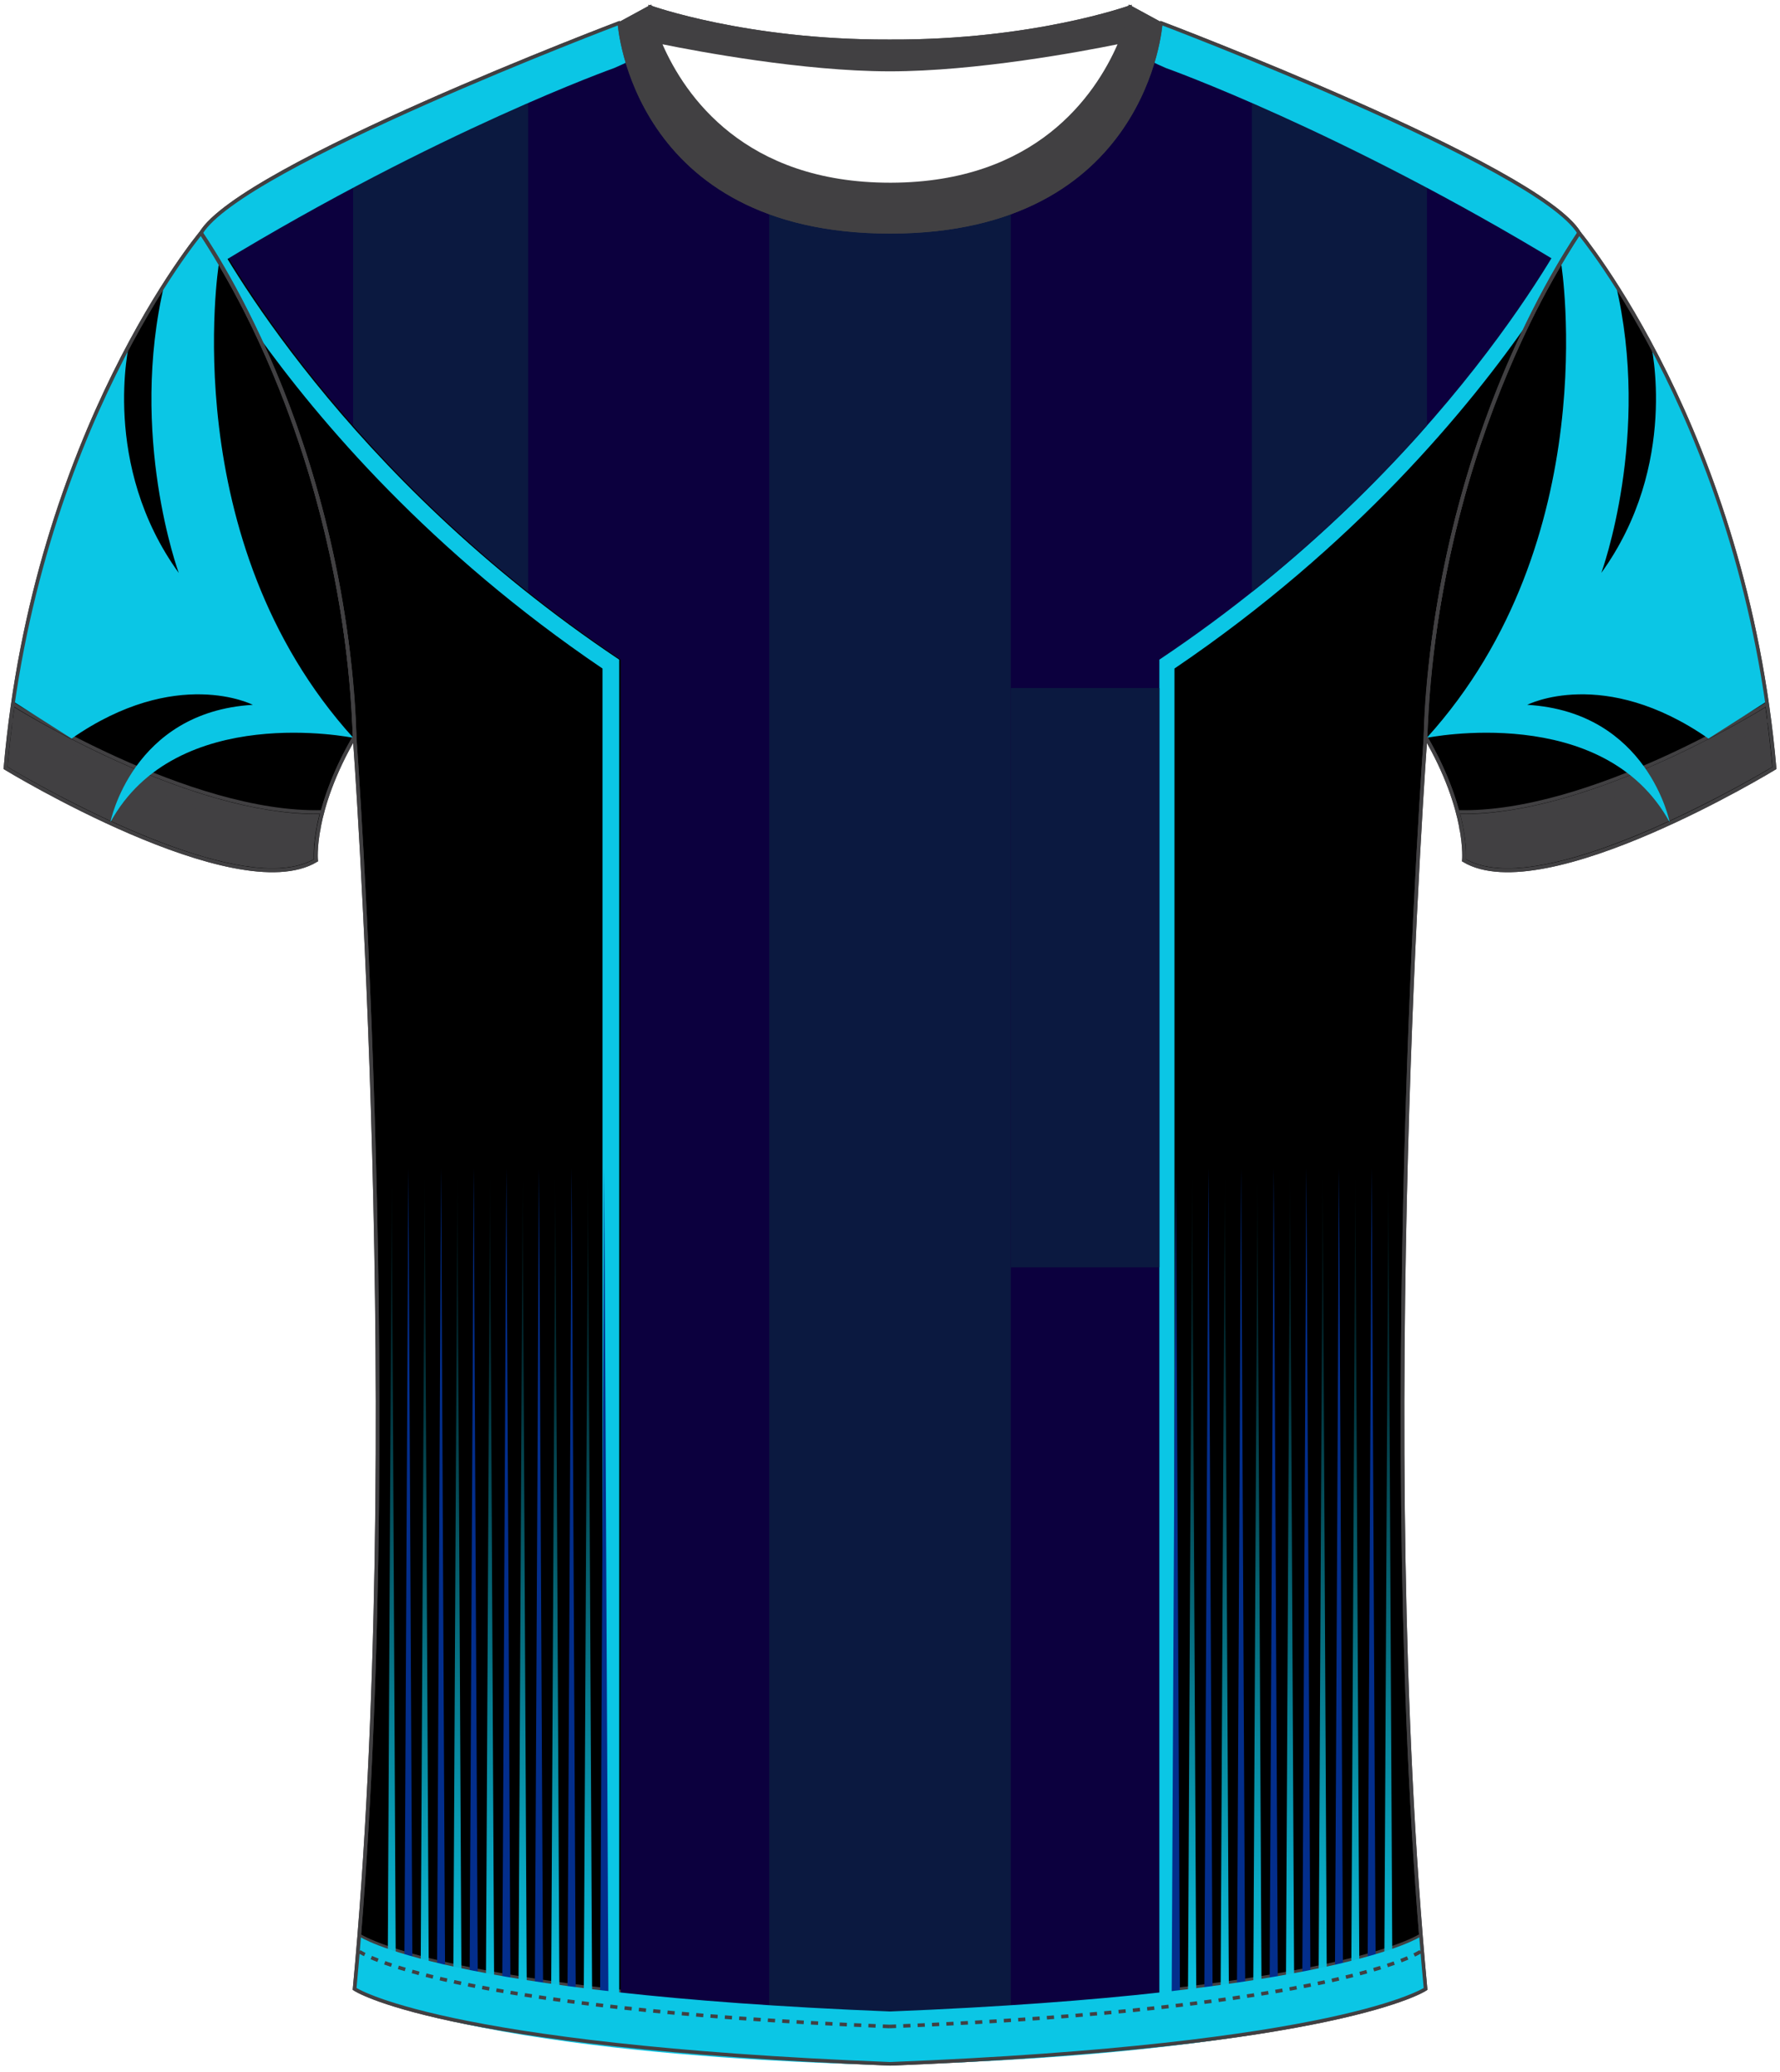 <?xml version="1.0" encoding="utf-8"?>
<!-- Generator: Adobe Illustrator 19.1.0, SVG Export Plug-In . SVG Version: 6.00 Build 0)  -->
<svg version="1.1" id="Layer_1" xmlns="http://www.w3.org/2000/svg" xmlns:xlink="http://www.w3.org/1999/xlink" x="0px" y="0px"
	 viewBox="0 0 495 576" style="enable-background:new 0 0 495 576;" xml:space="preserve">
<style type="text/css">
	<![CDATA[
	@font-face{font-family:'codaheavy';src:url('/fonts/coda-heavy-webfont.woff') format('woff')}
	text{font-family:Impact,codaheavy,sans-serif}
	.Colour1.fill{stroke:#414042;stroke-miterlimit:10;}
	.Colour2.fill{fill:#0BC6E5;}
	.Colour3.fill{fill:#0B1940;}
	.Colour4.fill{fill:#0C003E;}
	.Colour5.fill{fill:#032E8C;}
	.NeckAndArmTrim.fill{fill:#414042;}
	.BottomHem.fill{fill:#0BC6E5;}
	.st0{fill:none;stroke:#414042;stroke-miterlimit:10;}
	.st1{fill:none;stroke:#414042;stroke-miterlimit:10;stroke-dasharray:2;}
	.st2{fill:#FFFFFF;stroke:#414042;stroke-miterlimit:10;}
	.st3{clip-path:url(#SVGID_3_);fill:#0B1940;}
	.st4{clip-path:url(#SVGID_3_);fill:url(#SVGID_4_);}
	.st5{fill:url(#SVGID_5_);}
	.st7{fill:#FFFFFF;}
	]]>
</style>
<path class="Colour1 fill" d="M439.11,64.76c0,0,46.18,55.04,54.37,148.75c0,0-64.06,39.05-86.4,25.66c0,0,1.37-13.64-10.68-34.34
	C396.4,204.83,396.28,130.58,439.11,64.76z"/>
<path class="Colour1 fill" d="M55.87,64.76c0,0-46.18,55.04-54.37,148.75c0,0,64.06,39.05,86.4,25.66c0,0-1.37-13.64,10.68-34.34
	C98.58,204.83,98.7,130.58,55.87,64.76z"/>
<path class="NeckAndArmTrim fill" d="M419.23,241.38c-4.7,0-8.59-0.85-11.56-2.53c0.07-1.29,0.13-5.73-1.6-12.56
	c0.35,0.01,0.69,0.01,1.04,0.01c34.14,0,77.58-25.85,83.83-29.68c0.77,5.38,1.41,10.91,1.91,16.58
	C488.77,215.65,445.16,241.38,419.23,241.38z"/>
<path class="NeckAndArmTrim fill" d="M2.09,213.2C2.59,207.53,3.24,202,4,196.62c6.25,3.83,49.69,29.68,83.83,29.68
	c0.35,0,0.7-0.01,1.04-0.01c-1.73,6.83-1.67,11.27-1.6,12.56c-2.97,1.68-6.85,2.53-11.56,2.53C49.8,241.38,6.18,215.65,2.09,213.2z"
	/>
<path class="Colour1 fill" d="M439.13,64.76C427.95,46.17,322.8,6.38,322.8,6.38l-0.31,0.11l0.26,0.14c0,0-3.86,57.68-75.02,57.8l-0.22,0
	c-71.37,0-75.24-57.8-75.24-57.8l0.24-0.13l-0.3-0.12c0,0-105.15,39.79-116.32,58.38c0,0,39.73,55.78,42.71,140.07
	c0,0,14.4,194.36,0,348.06c0,0,23.21,15.87,148.91,20.82c125.7-4.96,148.91-20.82,148.91-20.82c-14.4-153.7,0-348.06,0-348.06
	C399.4,120.54,439.13,64.76,439.13,64.76z"/>
<path class="st0" d="M3.57,195.66c0,0,48.93,31.08,86.1,30.04"/>
<path class="st1" d="M3.03,200.12c0,0,48.93,31.08,86.1,30.04"/>
<path class="st0" d="M405.32,225.7c37.16,1.04,86.1-30.04,86.1-30.04"/>
<path class="st1" d="M491.95,200.12c0,0-48.93,31.08-86.1,30.04"/>
<path class="st0" d="M247.51,6.38"/>
<g>
	<path class="st2" d="M247.51,11.49"/>
</g>
<g>
	<path class="st2" d="M247.51,11.49C287.45,11.67,314.24,2,314.24,2v9.59c0,0-37.4,8.24-66.73,8.24l-0.29,0
		c-29.28-0.05-66.43-8.24-66.43-8.24V2c0,0,26.62,9.61,66.35,9.49L247.51,11.49z"/>
	<path class="st2" d="M247.51,64.42c-71.37,0-75.24-57.8-75.24-57.8L180.78,2c0,0,9.26,48.8,66.73,48.8l0.32,0
		C305.01,50.61,314.24,2,314.24,2l8.51,4.63c0,0-3.86,57.68-75.02,57.8L247.51,64.42z"/>
</g>
<g>
	<path class="st0" d="M395.03,538.05c0,0-23,15.87-147.54,20.82"/>
	<path class="st0" d="M247.49,558.87c-124.54-4.96-147.54-20.82-147.54-20.82"/>
</g>
<path class="Colour2 fill" d="M326.04,7.9c0.21,0.08,0.45,0.17,0.68,0.26C326.48,8.07,326.25,7.98,326.04,7.9z"/>
<path class="Colour2 fill" d="M325.23,7.59c0.18,0.07,0.38,0.15,0.59,0.23C325.61,7.74,325.42,7.66,325.23,7.59z"/>
<path class="Colour2 fill" d="M328.04,8.67c0.31,0.12,0.62,0.24,0.95,0.37C328.66,8.92,328.34,8.79,328.04,8.67z"/>
<path class="Colour2 fill" d="M324.5,7.31c0.15,0.06,0.31,0.12,0.48,0.19C324.81,7.43,324.65,7.36,324.5,7.31z"/>
<path class="Colour2 fill" d="M167.55,185.84v382.41c1.51,0.17,3.06,0.35,4.64,0.52V183.37C95.43,132.1,61.29,69.12,57.86,62.52
	c-0.82,0.88-1.48,1.72-1.96,2.52c0,0,7.03,9.87,15.39,27.58C88.76,117.14,119.77,153.48,167.55,185.84z"/>
<path class="Colour2 fill" d="M329.16,9.11c0.34,0.13,0.7,0.27,1.06,0.41C329.85,9.38,329.5,9.24,329.16,9.11z"/>
<path class="Colour2 fill" d="M323.88,7.07c0.13,0.05,0.27,0.1,0.42,0.16C324.15,7.17,324.01,7.12,323.88,7.07z"/>
<path class="Colour2 fill" d="M247.08,18.92c-44.76,0.14-74.75-12.25-74.75-12.25l-0.12-0.01c0,0-0.14,0.05-0.39,0.15
	c3.46,1.36,32.63,12.31,74.83,12.11L247.08,18.92z"/>
<path class="Colour2 fill" d="M323.44,6.9c0.09,0.04,0.2,0.08,0.32,0.12C323.64,6.98,323.53,6.94,323.44,6.9z"/>
<path class="Colour2 fill" d="M323.09,6.77c0.04,0.01,0.1,0.04,0.14,0.05C323.18,6.8,323.13,6.78,323.09,6.77z"/>
<path class="Colour2 fill" d="M247.84,573.99h0.02c0.73-0.03,1.45-0.06,2.17-0.09C249.3,573.93,248.58,573.96,247.84,573.99z"/>
<path class="Colour2 fill" d="M322.8,6.66c0,0,0.09,0.03,0.24,0.09C322.89,6.69,322.8,6.66,322.8,6.66z"/>
<path class="Colour2 fill" d="M330.43,9.61c0.37,0.14,0.75,0.29,1.14,0.45C331.17,9.9,330.8,9.75,330.43,9.61z"/>
<path class="Colour2 fill" d="M331.77,10.14c0.4,0.16,0.81,0.32,1.23,0.48C332.58,10.45,332.17,10.29,331.77,10.14z"/>
<path class="Colour2 fill" d="M333.21,10.7c25.08,9.9,87.94,35.67,103.39,51.24C421.14,46.37,358.28,20.6,333.21,10.7z"/>
<path class="Colour2 fill" d="M327.04,8.29c0.24,0.09,0.48,0.19,0.74,0.29C327.52,8.48,327.28,8.38,327.04,8.29z"/>
<path class="Colour2 fill" d="M292.59,571.49c-1.11,0.08-2.23,0.16-3.36,0.25C290.36,571.65,291.48,571.57,292.59,571.49z"/>
<path class="Colour2 fill" d="M306.07,570.4c-1.19,0.11-2.4,0.21-3.63,0.31C303.66,570.61,304.87,570.51,306.07,570.4z"/>
<path class="Colour2 fill" d="M297.25,571.13c-1.15,0.09-2.3,0.18-3.47,0.27C294.94,571.31,296.1,571.22,297.25,571.13z"/>
<path class="Colour2 fill" d="M436.6,61.94c0,0-33.53,67.25-114.62,121.43v385.48c-1.21,0.13-2.44,0.26-3.69,0.39
	c2.87-0.29,5.65-0.59,8.32-0.9v-382.5c50.37-34.11,82.11-72.66,98.99-97.11c7.51-15.25,13.52-23.68,13.52-23.68
	C438.54,64.07,437.68,63.03,436.6,61.94z"/>
<path class="Colour2 fill" d="M310.25,570.02c-1.2,0.11-2.42,0.22-3.66,0.33C307.82,570.24,309.04,570.13,310.25,570.02z"/>
<path class="Colour2 fill" d="M318.22,569.25c-1.21,0.12-2.45,0.25-3.7,0.37C315.77,569.49,317,569.37,318.22,569.25z"/>
<path class="Colour2 fill" d="M314.3,569.64c-1.21,0.12-2.44,0.23-3.68,0.35C311.86,569.87,313.09,569.76,314.3,569.64z"/>
<path class="Colour2 fill" d="M301.73,570.77c-1.18,0.1-2.37,0.2-3.57,0.29C299.37,570.97,300.56,570.87,301.73,570.77z"/>
<path class="Colour2 fill" d="M261.67,573.37c-0.9,0.04-1.8,0.09-2.72,0.13C259.87,573.46,260.77,573.42,261.67,573.37z"/>
<path class="Colour2 fill" d="M267.19,573.09c-0.94,0.05-1.87,0.1-2.81,0.15C265.33,573.19,266.26,573.14,267.19,573.09z"/>
<path class="Colour2 fill" d="M255.93,573.64c-0.84,0.04-1.67,0.08-2.52,0.11C254.26,573.72,255.09,573.68,255.93,573.64z"/>
<path class="Colour2 fill" d="M287.81,571.83c-1.08,0.08-2.16,0.15-3.25,0.22C285.65,571.98,286.73,571.91,287.81,571.83z"/>
<path class="Colour2 fill" d="M282.88,572.17c-1.05,0.07-2.09,0.14-3.16,0.2C280.79,572.3,281.83,572.24,282.88,572.17z"/>
<path class="Colour2 fill" d="M272.57,572.8c-0.97,0.06-1.94,0.11-2.93,0.17C270.63,572.91,271.6,572.85,272.57,572.8z"/>
<path class="Colour2 fill" d="M277.82,572.49c-1.02,0.06-2.03,0.12-3.07,0.19C275.79,572.61,276.8,572.55,277.82,572.49z"/>
<g>
	
		<path id="SVGID_1_" class="Colour4 fill" d="M322.41,183.37v385.48c-19.56,2.1-43.99,3.95-74.47,5.15h-0.85c-30.48-1.2-54.91-3.05-74.47-5.15V183.37
			C91.51,129.2,57.99,61.94,57.99,61.94C77.4,42.38,171.79,6.66,171.79,6.66l0.12,0.01c0,0,30.18,12.47,75.17,12.25l0.43,0l0.43,0
			c44.99,0.21,75.17-12.25,75.17-12.25l0.12-0.01c0,0,94.38,35.72,113.8,55.28C437.03,61.94,403.51,129.2,322.41,183.37z"/>
	
	
	<clipPath id="SVGID_3_">
		<use xlink:href="#SVGID_1_"  style="overflow:visible;"/>
	</clipPath>
	<path class="st3 Colour3 fill" d="M396.82,197.12V38.11c-16.38-7.89-34.47-15.59-48.67-21.41v548.79c38.92-5.93,48.27-12.32,48.27-12.32
		c-14.4-153.7,0-348.07,0-348.07C396.51,202.42,396.65,199.76,396.82,197.12z"/>
	<path class="st3 Colour3 fill" d="M213.9,572.28c10.3,0.66,21.47,1.24,33.6,1.72c12.14-0.48,23.31-1.06,33.6-1.72V39.22l-27.19-20.36
		c-2.11,0.05-4.24,0.07-6.42,0.06l-0.43,0c-2.03,0.01-4.02-0.02-5.99-0.06L213.9,39.22V572.28z"/>
	<path class="st3 Colour3 fill" d="M98.2,38.11v159.01c0.17,2.63,0.3,5.3,0.4,7.99c0,0,14.4,194.36,0,348.07c0,0,9.35,6.38,48.27,12.32V16.71
		C132.67,22.52,114.58,30.23,98.2,38.11z"/>
	<rect x="213.9" y="234.46" class="st4" width="67.21" height="74.63"/>
	<rect x="281.11" y="191.27" class="st3 Colour3 fill" width="67.21" height="161.02"/>
</g>
<path class="Colour2 fill" d="M307.29,8.86c0,0,4.55,4.71,16.95,10.06c0,0,48.71,17.31,109.93,54.53c0,0,12.3,76.85-37.4,131.66
	c0,0,49.26-10.11,67.57,23.5c0,0-6.03-30.7-39.63-32.68c0,0,21.23-10.89,50.4,9.38l16.51-10.53c0,0-6.28-50.2-32.54-99.27
	c0,0,7.99,33.65-13.77,63.74c0,0,14.04-38.19,3.96-80.42l-11.89-16.9c0,0-16.73-18.12-113.92-55.28l-8.45,0.04L307.29,8.86z"/>
<path class="Colour2 fill" d="M187.73,8.86c0,0-4.55,4.71-16.95,10.06c0,0-48.71,17.31-109.93,54.53c0,0-12.3,76.85,37.4,131.66
	c0,0-49.26-10.11-67.57,23.5c0,0,6.03-30.7,39.63-32.68c0,0-21.23-10.89-50.4,9.38L3.4,194.8c0,0,6.28-50.2,32.54-99.27
	c0,0-7.99,33.65,13.77,63.74c0,0-14.04-38.19-3.96-80.42l11.89-16.9c0,0,16.73-18.12,113.92-55.28l8.45,0.04L187.73,8.86z"/>
<path class="NeckAndArmTrim fill" d="M247.51,11.49C287.45,11.67,314.24,2,314.24,2v9.59c0,0-37.4,8.24-66.73,8.24l-0.29,0
	c-29.28-0.05-66.43-8.24-66.43-8.24V2c0,0,26.62,9.61,66.35,9.49L247.51,11.49z"/>
<path class="NeckAndArmTrim fill" d="M247.51,64.42c-71.37,0-75.24-57.8-75.24-57.8L180.78,2c0,0,9.26,48.8,66.73,48.8l0.32,0
	C305.01,50.61,314.24,2,314.24,2l8.51,4.63c0,0-3.86,57.68-75.02,57.8L247.51,64.42z"/>
<linearGradient id="SVGID_5_" gradientUnits="userSpaceOnUse" x1="247.509" y1="324.735" x2="247.509" y2="556.91">
	<stop class="stopColor" offset="0" style="stop-color:#000000"/>
	<stop class="stopColor" offset="1" style="stop-color:#0BC6E5"/>
</linearGradient>
<path class="st5" d="M384.92,556.06l1.16-231.33l1.16,231.33H384.92z M378.06,556.06l-1.16-231.33l-1.16,231.33H378.06z
	 M368.99,556.06l-1.16-231.33l-1.16,231.33H368.99z M359.91,556.06l-1.16-231.33l-1.16,231.33H359.91z M350.83,556.06l-1.16-231.33
	l-1.16,231.33H350.83z M341.75,556.06l-1.16-231.33l-1.16,231.33H341.75z M332.68,556.06l-1.16-231.33l-1.16,231.33H332.68z
	 M110.1,556.06l-1.16-231.33l-1.16,231.33H110.1z M119.27,556.06l-1.16-231.33l-1.16,231.33H119.27z M128.35,556.06l-1.16-231.33
	l-1.16,231.33H128.35z M137.43,556.06l-1.16-231.33l-1.16,231.33H137.43z M146.5,556.06l-1.16-231.33l-1.16,231.33H146.5z
	 M155.58,556.06l-1.16-231.33l-1.16,231.33H155.58z M164.66,556.06l-1.16-231.33l-1.16,231.33H164.66z"/>
<linearGradient id="SVGID_6_" gradientUnits="userSpaceOnUse" x1="247.509" y1="328.183" x2="247.509" y2="555.457">
	<stop class="stopColor" offset="0" style="stop-color:#000000"/>
	<stop class="stopColor" offset="1" style="stop-color:#032E8C"/>
</linearGradient>
<path class="Colour5 fill" d="M380.28,556.06l1.16-231.33l1.16,231.33H380.28z M373.52,556.06l-1.16-231.33l-1.16,231.33H373.52z
	 M364.45,556.06l-1.16-231.33l-1.16,231.33H364.45z M355.37,556.06l-1.16-231.33l-1.16,231.33H355.37z M346.29,556.06l-1.16-231.33
	l-1.16,231.33H346.29z M337.22,556.06l-1.16-231.33l-1.16,231.33H337.22z M328.14,556.06l-1.16-231.33l-1.16,231.33H328.14z
	 M114.73,556.06l-1.16-231.33l-1.16,231.33H114.73z M123.81,556.06l-1.16-231.33l-1.16,231.33H123.81z M132.89,556.06l-1.16-231.33
	l-1.16,231.33H132.89z M141.97,556.06l-1.16-231.33l-1.16,231.33H141.97z M151.04,556.06l-1.16-231.33l-1.16,231.33H151.04z
	 M160.12,556.06l-1.16-231.33l-1.16,231.33H160.12z M169.2,556.06l-1.16-231.33l-1.16,231.33H169.2z"/>
<g id="FBodyLogos"></g>
<path class="BottomHem fill" d="M247.51,559.16c124.54-4.96,147.54-20.82,147.54-20.82l1.37,14.84c0,0-34.6,17.88-149.34,20.82
	c0,0-105.75-1.2-148.48-20.82l1.37-14.84C99.97,538.33,122.97,554.2,247.51,559.16"/>
<g>
	<path class="st1" d="M395.03,542.51c0,0-23,15.87-147.54,20.82"/>
	<path class="st1" d="M247.49,563.34c-124.54-4.96-147.54-20.82-147.54-20.82"/>
</g>
<path class="st0" d="M314.24,2c0,0-26.79,9.67-66.73,9.49l-0.38,0C207.4,11.61,180.78,2,180.78,2l-8.51,4.63
	c0,0,3.87,57.8,75.24,57.8l0.22,0c71.16-0.12,75.02-57.8,75.02-57.8L314.24,2z M247.83,50.79l-0.32,0
	c-40.44,0-57.01-24.16-63.28-38.48c9.86,2,39.04,7.48,62.98,7.52l0.29,0c23.99,0,53.38-5.52,63.28-7.52
	C304.53,26.59,288.04,50.67,247.83,50.79z"/>
<path class="st0" d="M439.13,64.76c0,0,46.18,55.04,54.37,148.75c0,0-64.06,39.05-86.4,25.66c0,0,1.37-13.64-10.68-34.34
	C396.42,204.83,396.3,130.58,439.13,64.76z"/>
<path class="st0" d="M55.89,64.76c0,0-46.18,55.04-54.37,148.75c0,0,64.06,39.05,86.4,25.66c0,0-1.37-13.64,10.68-34.34
	C98.6,204.83,98.72,130.58,55.89,64.76z"/>
<g>
	<path class="st0" d="M439.14,64.76C427.97,46.17,322.82,6.38,322.82,6.38l-0.31,0.11l0.26,0.14c0,0-3.86,57.68-75.02,57.8l-0.22,0
		c-71.37,0-75.24-57.8-75.24-57.8l0.24-0.13l-0.3-0.12c0,0-105.15,39.79-116.32,58.38c0,0,39.73,55.78,42.71,140.07
		c0,0,14.4,194.36,0,348.06c0,0,23.21,15.87,148.91,20.82c125.7-4.96,148.91-20.82,148.91-20.82c-14.4-153.7,0-348.06,0-348.06
		C399.42,120.54,439.14,64.76,439.14,64.76z"/>
</g>
<path class="st7" d="M247.83,50.79l-0.32,0c-40.44,0-57.01-24.16-63.28-38.48c9.87,2,39.05,7.48,62.98,7.52l0.29,0
	c23.99,0,53.37-5.51,63.28-7.52C304.53,26.59,288.04,50.67,247.83,50.79z"/>
</svg>
